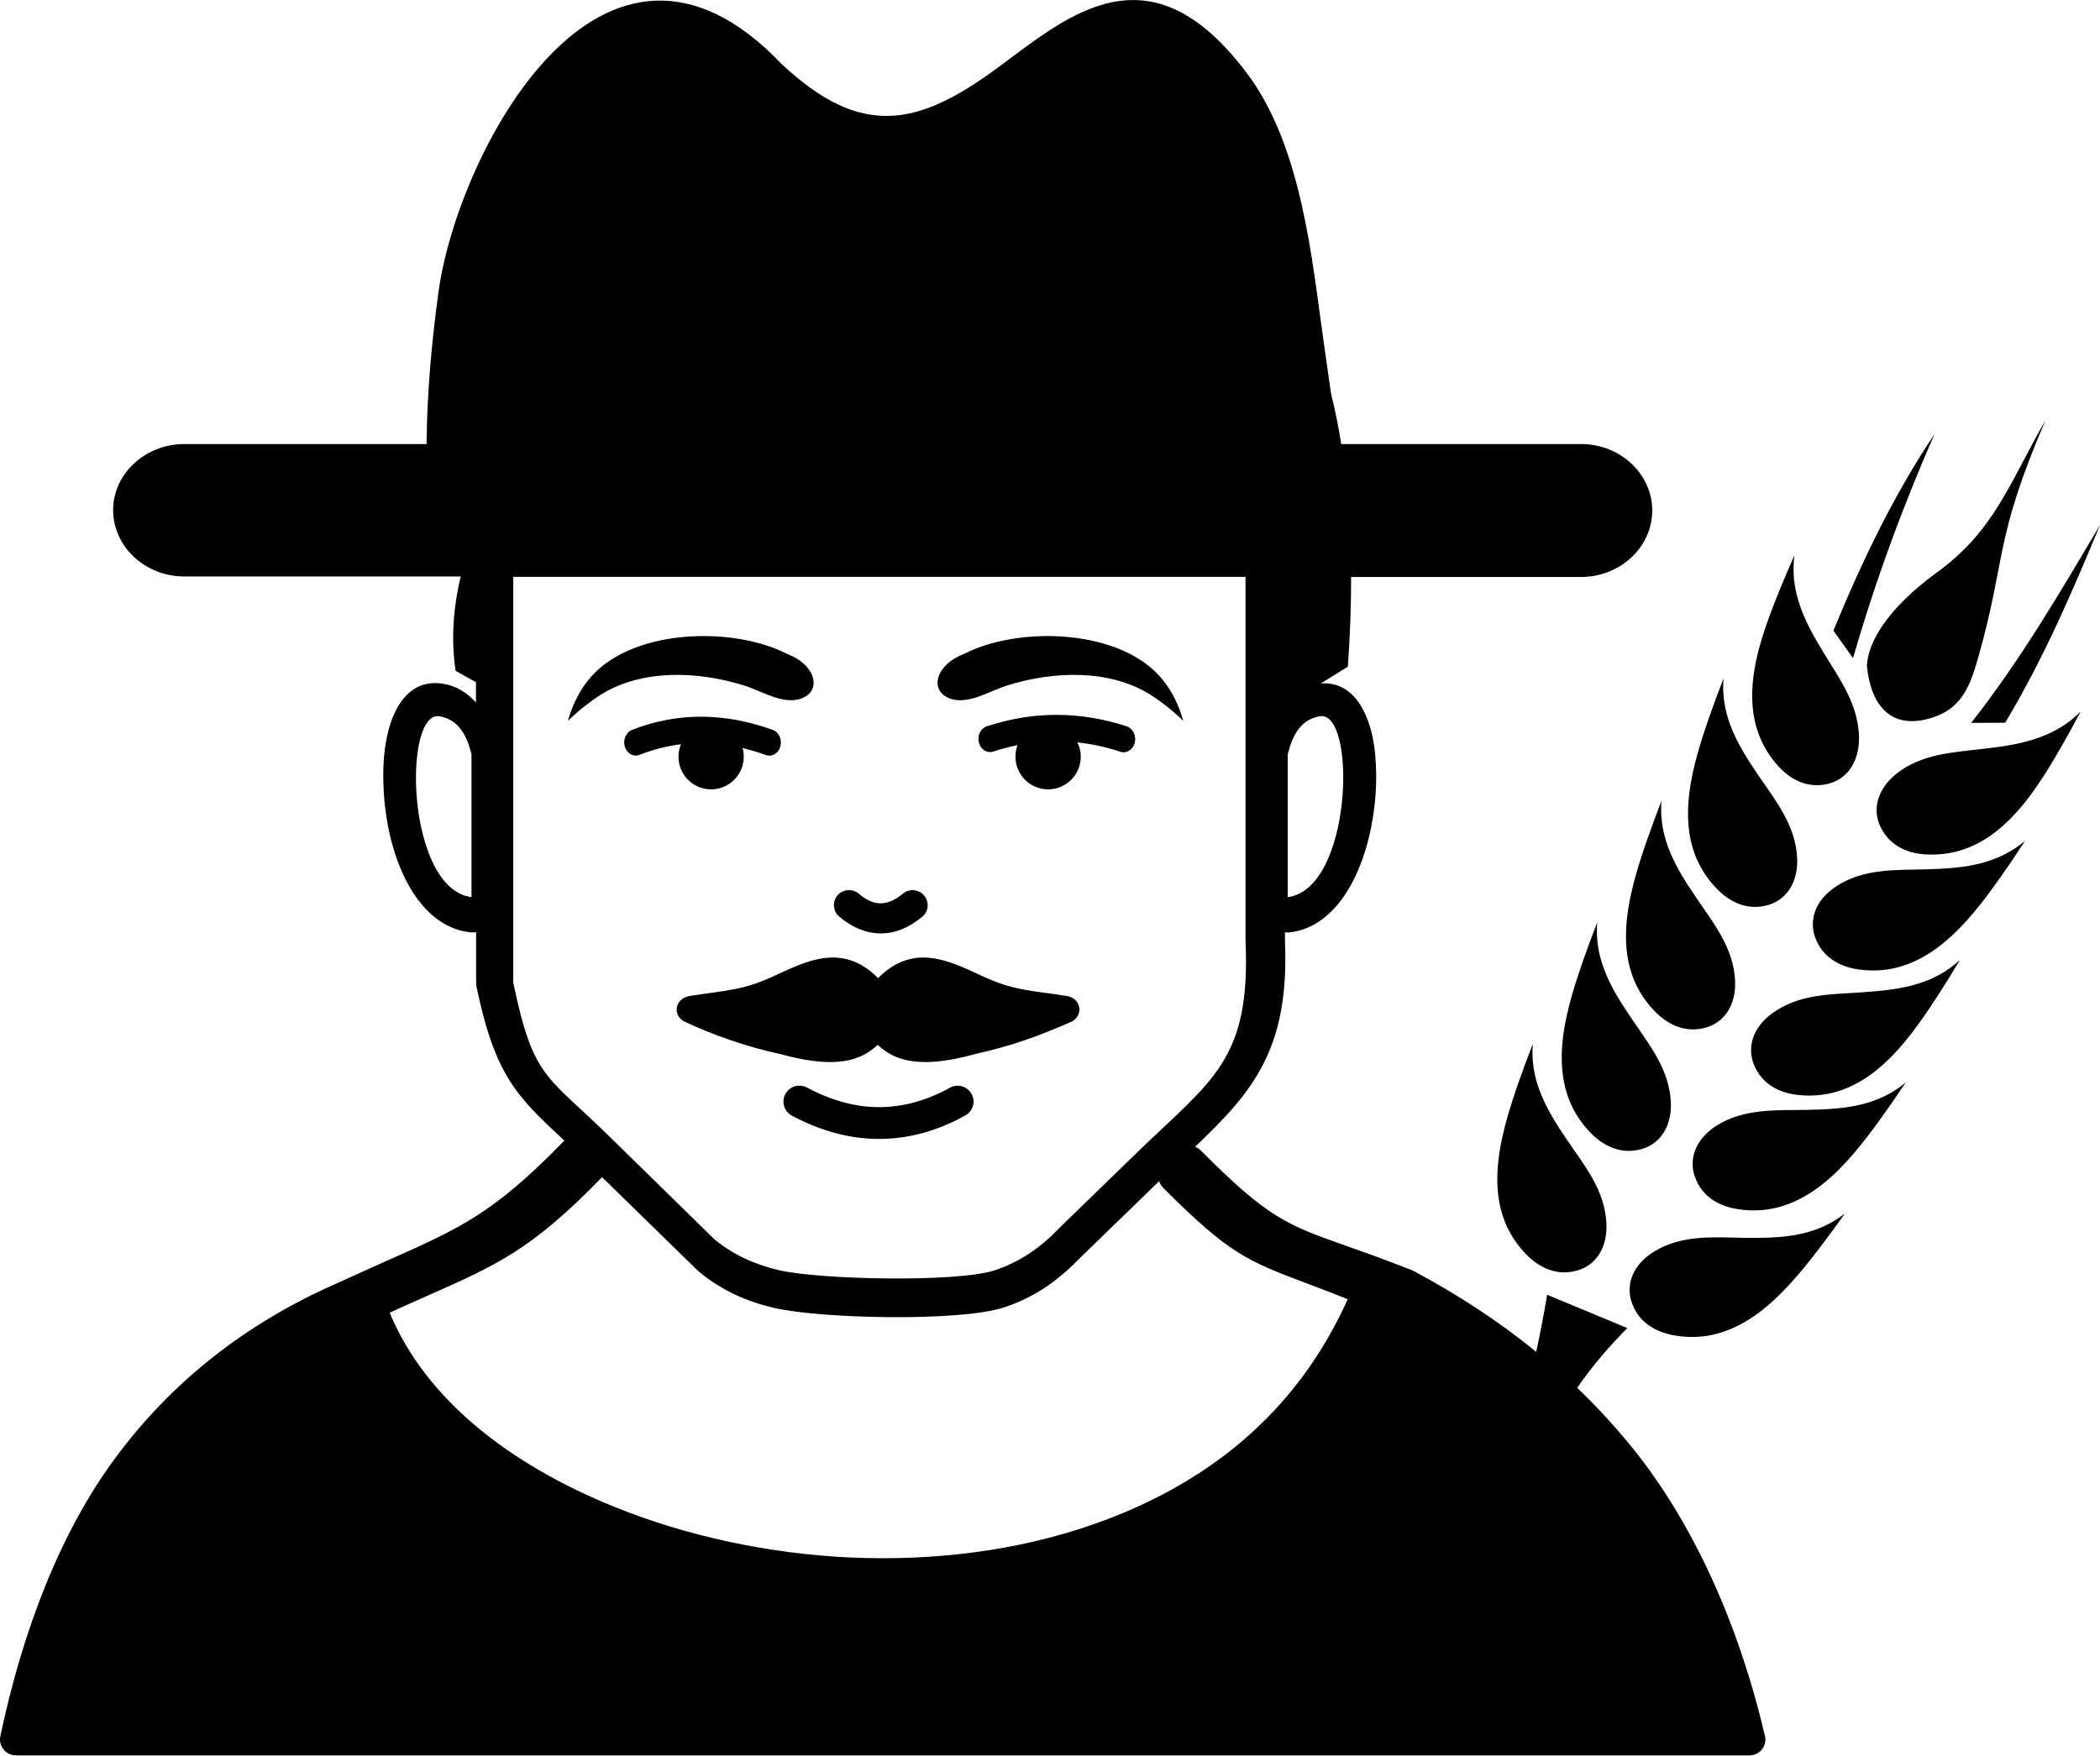 <?xml version="1.0" encoding="utf-8"?><svg version="1.1" id="Layer_1" xmlns="http://www.w3.org/2000/svg" xmlns:xlink="http://www.w3.org/1999/xlink" x="0px" y="0px" viewBox="0 0 122.88 102.76" style="enable-background:new 0 0 122.88 102.76" xml:space="preserve"><style type="text/css">.st0{fill-rule:evenodd;clip-rule:evenodd;}</style><g><path class="st0" d="M75.35,52.51v-8.35c0.38-1.61,1.09-2.09,1.88-2.24C79.39,41.58,79.16,52.01,75.35,52.51L75.35,52.51z M46.03,38.26c1.65,0.62,2,2,1.08,2.52c-1.08,0.61-2.45-0.3-3.51-0.64c-2.76-0.88-6.04-0.98-8.43,0.51 c-0.63,0.4-1.28,0.91-1.94,1.54c0.25-0.87,0.62-1.67,1.18-2.37C36.8,36.79,42.82,36.62,46.03,38.26L46.03,38.26z M56.44,38.26 c-1.65,0.62-2,2-1.08,2.52c1.08,0.61,2.45-0.3,3.51-0.64c2.76-0.88,6.04-0.98,8.43,0.51c0.63,0.4,1.28,0.91,1.94,1.54 c-0.25-0.87-0.62-1.67-1.18-2.37C65.67,36.79,59.65,36.62,56.44,38.26L56.44,38.26z M10.78,25.99h14.18 c0.03-3.09,0.31-6.09,0.71-8.98c1.12-8.02,9.55-24.28,20.06-13.27c4.65,4.36,7.96,3.68,12.64,0.23c4.15-3.06,8.89-7.3,14.61,0.34 c3.22,4.29,3.8,10.99,4.47,15.68l0.43,3.02c0.23,0.94,0.44,1.93,0.6,2.98h14.04c2.29,0,4.16,1.75,4.16,3.89l0,0 c0,2.14-1.87,3.89-4.16,3.89H79.06c0,1.66-0.06,3.4-0.19,5.25L77.29,40c1.27-0.09,2.17,0.7,2.7,2.04c0.27,0.67,0.44,1.5,0.5,2.39 c0.06,0.84,0.05,1.77-0.06,2.71c-0.38,3.42-1.95,6.99-4.86,7.42c-0.13,0.02-0.25,0.02-0.38,0.01v0.44c0,0.02,0,0.04,0,0.06 c0.26,6.35-1.87,8.82-5.26,12.05c0.12,0.05,0.23,0.12,0.33,0.21c3.94,3.97,5.06,4.37,8.49,5.58c1.04,0.37,2.29,0.81,3.81,1.41l0,0 c0.03,0.01,0.06,0.03,0.1,0.04c2.59,1.38,5.01,2.95,7.23,4.76c0.24-1.1,0.45-2.21,0.64-3.34l4.69,1.95 c-1.07,1.09-2.06,2.22-2.93,3.5c1.16,1.11,2.24,2.29,3.26,3.55c3.51,4.36,6.16,10.19,7.71,16.76c0.03,0.08,0.04,0.17,0.04,0.27 c0,0.52-0.42,0.93-0.93,0.93l-101.44,0v0c-0.06,0-0.13-0.01-0.19-0.02c-0.5-0.11-0.83-0.6-0.72-1.1 c1.29-6.13,3.49-11.92,6.73-16.29c3.25-4.39,7.52-7.82,12.92-10.2v0c1-0.46,2.08-0.94,3.06-1.38l0,0 c4.18-1.86,6.15-2.73,10.24-6.94c0.02-0.02,0.04-0.04,0.06-0.05l-0.04-0.03c-2.72-2.54-4.01-3.74-5.1-8.94 c-0.02-0.11-0.03-0.21-0.03-0.31h0v-2.93c-0.15,0.03-0.32,0.03-0.48,0c-2.91-0.43-4.49-4-4.86-7.42c-0.1-0.94-0.12-1.87-0.06-2.71 c0.07-0.9,0.24-1.72,0.5-2.39c0.58-1.46,1.58-2.27,3.03-2c0.7,0.13,1.33,0.49,1.86,1.09v-1.19l-1.19-0.67 c-0.27-1.79-0.15-3.65,0.3-5.52H10.78c-2.29,0-4.16-1.75-4.16-3.89l0,0C6.62,27.74,8.49,25.99,10.78,25.99L10.78,25.99z M72.88,33.76H30.03v23.73c1.17,5.63,1.92,5.4,5.53,8.93l6.25,6.12c1.13,0.93,2.4,1.48,3.76,1.8c2.38,0.56,10.36,0.73,12.6,0.02 c1.36-0.44,2.64-1.24,3.82-2.49l4.54-4.41c4.39-4.26,6.67-5.39,6.35-12.44L72.88,33.76L72.88,33.76z M115.34,42.31 c2.84-3.61,5.13-7.51,7.54-11.58c-1.63,3.93-3.29,7.8-5.55,11.57L115.34,42.31L115.34,42.31L115.34,42.31z M108.43,38.52 c1.27-4.41,2.87-8.79,4.77-13.12c-2.34,3.49-4.23,7.4-5.92,11.51L108.43,38.52L108.43,38.52z M119.69,24.6 c-3.02,7.03-2.28,8.01-3.91,13.79c-0.28,1-0.57,1.94-1.18,2.64c-0.35,0.4-0.8,0.72-1.41,0.93c-2.54,0.88-3.73-0.69-3.95-3 c0.04-0.75,0.37-1.55,0.91-2.34c0.71-1.05,1.81-2.11,3.14-3.08C116.7,31.08,117.57,28.29,119.69,24.6L119.69,24.6L119.69,24.6z M102.09,72.45c1.13,0.01,2.27,0,3.36-0.25c0.87-0.2,1.71-0.56,2.5-1.17c-0.48,0.68-0.97,1.34-1.47,2 c-2.08,2.72-4.74,5.83-8.56,5.12c-1.12-0.21-2.09-0.81-2.46-1.98c-0.32-1.01,0.08-2.15,1.32-2.91 C98.41,72.25,100.27,72.42,102.09,72.45L102.09,72.45L102.09,72.45z M105.7,64.96c1.13-0.02,2.27-0.07,3.35-0.35 c0.86-0.23,1.69-0.61,2.46-1.25c-0.46,0.69-0.93,1.37-1.41,2.04c-2,2.78-4.56,5.97-8.41,5.37c-1.13-0.17-2.12-0.75-2.52-1.91 c-0.35-1,0.01-2.15,1.23-2.95C102.02,64.87,103.88,64.99,105.7,64.96L105.7,64.96L105.7,64.96z M108.95,58.08 c1.13-0.08,2.26-0.18,3.33-0.52c0.85-0.27,1.66-0.69,2.4-1.37c-0.42,0.71-0.86,1.42-1.31,2.11c-1.86,2.87-4.26,6.19-8.13,5.79 c-1.14-0.12-2.15-0.64-2.61-1.78c-0.4-0.98-0.1-2.15,1.08-3.01C105.27,58.17,107.14,58.2,108.95,58.08L108.95,58.08L108.95,58.08z M112.69,50.88c1.13-0.03,2.27-0.09,3.35-0.39c0.86-0.24,1.68-0.63,2.45-1.27c-0.45,0.69-0.91,1.38-1.39,2.06 c-1.97,2.8-4.5,6.01-8.35,5.46c-1.13-0.16-2.12-0.73-2.54-1.88c-0.36-1-0.01-2.15,1.2-2.96C109.01,50.83,110.87,50.93,112.69,50.88 L112.69,50.88L112.69,50.88z M116.12,43.82c1.13-0.13,2.25-0.29,3.3-0.69c0.83-0.31,1.62-0.77,2.33-1.49 c-0.39,0.73-0.78,1.46-1.2,2.18c-1.71,2.96-3.94,6.39-7.83,6.19c-1.14-0.06-2.18-0.53-2.7-1.65c-0.45-0.96-0.2-2.14,0.93-3.06 C112.45,44.1,114.31,44.04,116.12,43.82L116.12,43.82L116.12,43.82z M91.73,66.77c-0.64-0.94-1.25-1.89-1.64-2.94 c-0.31-0.83-0.48-1.73-0.4-2.73c-0.3,0.77-0.59,1.55-0.86,2.33c-1.12,3.24-2.25,7.17,0.46,9.97c0.79,0.82,1.83,1.3,3.01,0.96 c1.02-0.29,1.75-1.25,1.7-2.71C93.93,69.72,92.76,68.27,91.73,66.77L91.73,66.77L91.73,66.77z M95.5,59.66 c-0.64-0.94-1.25-1.89-1.64-2.94c-0.31-0.83-0.48-1.73-0.4-2.73c-0.3,0.77-0.59,1.55-0.86,2.33c-1.12,3.24-2.25,7.17,0.46,9.97 c0.79,0.82,1.83,1.3,3.01,0.96c1.02-0.29,1.75-1.25,1.7-2.71C97.69,62.61,96.52,61.16,95.5,59.66L95.5,59.66L95.5,59.66z M99.26,52.55c-0.64-0.94-1.25-1.89-1.64-2.94c-0.31-0.83-0.48-1.73-0.4-2.73c-0.3,0.77-0.59,1.55-0.86,2.33 c-1.12,3.24-2.25,7.17,0.46,9.97c0.79,0.82,1.83,1.3,3.01,0.96c1.02-0.29,1.75-1.25,1.7-2.71C101.45,55.5,100.28,54.05,99.26,52.55 L99.26,52.55L99.26,52.55z M102.89,45.38c-0.64-0.94-1.25-1.89-1.64-2.94c-0.31-0.83-0.48-1.73-0.4-2.73 c-0.3,0.77-0.59,1.55-0.86,2.33c-1.12,3.23-2.25,7.17,0.46,9.97c0.79,0.82,1.83,1.3,3.01,0.96c1.02-0.29,1.75-1.25,1.7-2.71 C105.09,48.34,103.92,46.89,102.89,45.38L102.89,45.38L102.89,45.38z M106.75,38.27c-0.59-0.97-1.16-1.95-1.49-3.02 c-0.27-0.85-0.39-1.75-0.26-2.75c-0.34,0.76-0.66,1.52-0.97,2.29c-1.28,3.18-2.6,7.05-0.04,9.98c0.75,0.86,1.76,1.39,2.96,1.11 c1.03-0.24,1.81-1.16,1.83-2.62C108.79,41.33,107.7,39.82,106.75,38.27L106.75,38.27L106.75,38.27z M35.23,68.9l-0.02,0.02 c-4.12,4.23-6.09,5.1-10.29,6.96c-0.65,0.29-1.36,0.6-2.12,0.95c2.09,5.02,6.93,8.85,13.19,11.38c4.21,1.7,8.98,2.73,13.81,2.95 c4.82,0.21,9.7-0.38,14.14-1.93c6.5-2.26,11.88-6.4,14.92-13.19c-0.95-0.38-1.76-0.69-2.46-0.95c-3.43-1.3-4.46-1.69-8.32-5.55 c-0.02-0.02-0.04-0.04-0.05-0.06c-0.1-0.1-0.16-0.22-0.2-0.35c-0.11,0.1-0.21,0.21-0.32,0.31l-4.34,4.21 c-0.68,0.71-1.38,1.29-2.11,1.77c-0.75,0.48-1.53,0.85-2.34,1.11c-2.61,0.84-10.72,0.65-13.42,0.02c-0.78-0.18-1.54-0.43-2.27-0.77 c-0.73-0.34-1.44-0.78-2.12-1.34c-0.01-0.01-0.1-0.09-0.1-0.09L35.23,68.9L35.23,68.9z M37.42,44.18 c-0.36,0.14-0.74-0.08-0.86-0.48c-0.12-0.4,0.07-0.84,0.42-0.98c2.73-1.07,5.5-0.99,8.24,0c0.36,0.13,0.55,0.56,0.44,0.97 c-0.11,0.41-0.49,0.63-0.85,0.5c-0.45-0.16-0.91-0.3-1.36-0.41c0.05,0.16,0.07,0.33,0.07,0.51c0,1.05-0.85,1.91-1.91,1.91 c-1.05,0-1.91-0.85-1.91-1.91c0-0.26,0.05-0.51,0.15-0.73C39.05,43.66,38.24,43.86,37.42,44.18L37.42,44.18L37.42,44.18z M59.54,43.61c-0.08,0.21-0.12,0.44-0.12,0.68c0,1.05,0.85,1.91,1.91,1.91c1.05,0,1.91-0.85,1.91-1.91c0-0.3-0.07-0.59-0.2-0.84 c0.83,0.09,1.67,0.27,2.52,0.55c0.36,0.12,0.74-0.12,0.84-0.53c0.1-0.41-0.11-0.84-0.47-0.96c-1.38-0.45-2.75-0.67-4.12-0.67 c-1.37,0-2.72,0.23-4.07,0.67c-0.36,0.12-0.57,0.55-0.46,0.95c0.1,0.41,0.48,0.64,0.84,0.53C58.59,43.83,59.07,43.71,59.54,43.61 L59.54,43.61L59.54,43.61z M59.94,60.89c-0.93,0.32-1.89,0.58-2.87,0.8v0c-1.01,0.28-1.95,0.45-2.78,0.47 c-0.94,0.02-1.76-0.16-2.4-0.59c-0.2-0.13-0.38-0.27-0.53-0.42c-0.16,0.15-0.33,0.29-0.53,0.42c-0.65,0.43-1.46,0.61-2.4,0.59 c-0.83-0.02-1.76-0.19-2.78-0.47v0c-0.99-0.21-1.94-0.48-2.87-0.8c-0.92-0.31-1.83-0.68-2.71-1.09c-0.43-0.2-0.6-0.68-0.38-1.07 c0.13-0.23,0.37-0.38,0.63-0.43v0c0.47-0.07,0.85-0.13,1.2-0.18l0.03,0c1.14-0.16,2.01-0.28,3.08-0.71 c0.3-0.12,0.59-0.25,0.89-0.39c1.7-0.79,3.56-1.65,5.42-0.17c0.16,0.13,0.31,0.26,0.44,0.4c0.13-0.14,0.28-0.27,0.44-0.4 c1.86-1.48,3.72-0.62,5.42,0.17c0.3,0.14,0.59,0.27,0.89,0.39c1.06,0.43,1.94,0.55,3.08,0.71l0.03,0c0.35,0.05,0.73,0.1,1.2,0.18 l0,0c0.26,0.04,0.5,0.19,0.63,0.43c0.21,0.39,0.04,0.87-0.38,1.07C61.76,60.21,60.86,60.58,59.94,60.89L59.94,60.89L59.94,60.89z M49.11,53.65c-0.37-0.31-0.42-0.87-0.11-1.24c0.31-0.37,0.87-0.42,1.24-0.11c0.44,0.37,0.86,0.57,1.27,0.57 c0.41,0.01,0.85-0.18,1.33-0.57c0.38-0.31,0.93-0.25,1.24,0.12c0.31,0.38,0.26,0.93-0.12,1.24c-0.81,0.67-1.64,0.99-2.47,0.97 C50.66,54.62,49.86,54.28,49.11,53.65L49.11,53.65L49.11,53.65z M46.34,65.3c-0.45-0.24-0.63-0.8-0.39-1.26 c0.24-0.45,0.8-0.63,1.26-0.39c1.43,0.76,2.84,1.15,4.22,1.15c1.38,0,2.77-0.37,4.16-1.14c0.45-0.25,1.01-0.08,1.26,0.37 c0.25,0.45,0.08,1.01-0.37,1.26c-1.66,0.92-3.35,1.37-5.05,1.37C49.73,66.66,48.03,66.2,46.34,65.3L46.34,65.3L46.34,65.3z M27.59,52.51v-8.35c-0.38-1.61-1.09-2.09-1.88-2.24C23.56,41.59,23.76,52.01,27.59,52.51L27.59,52.51z"/></g></svg>